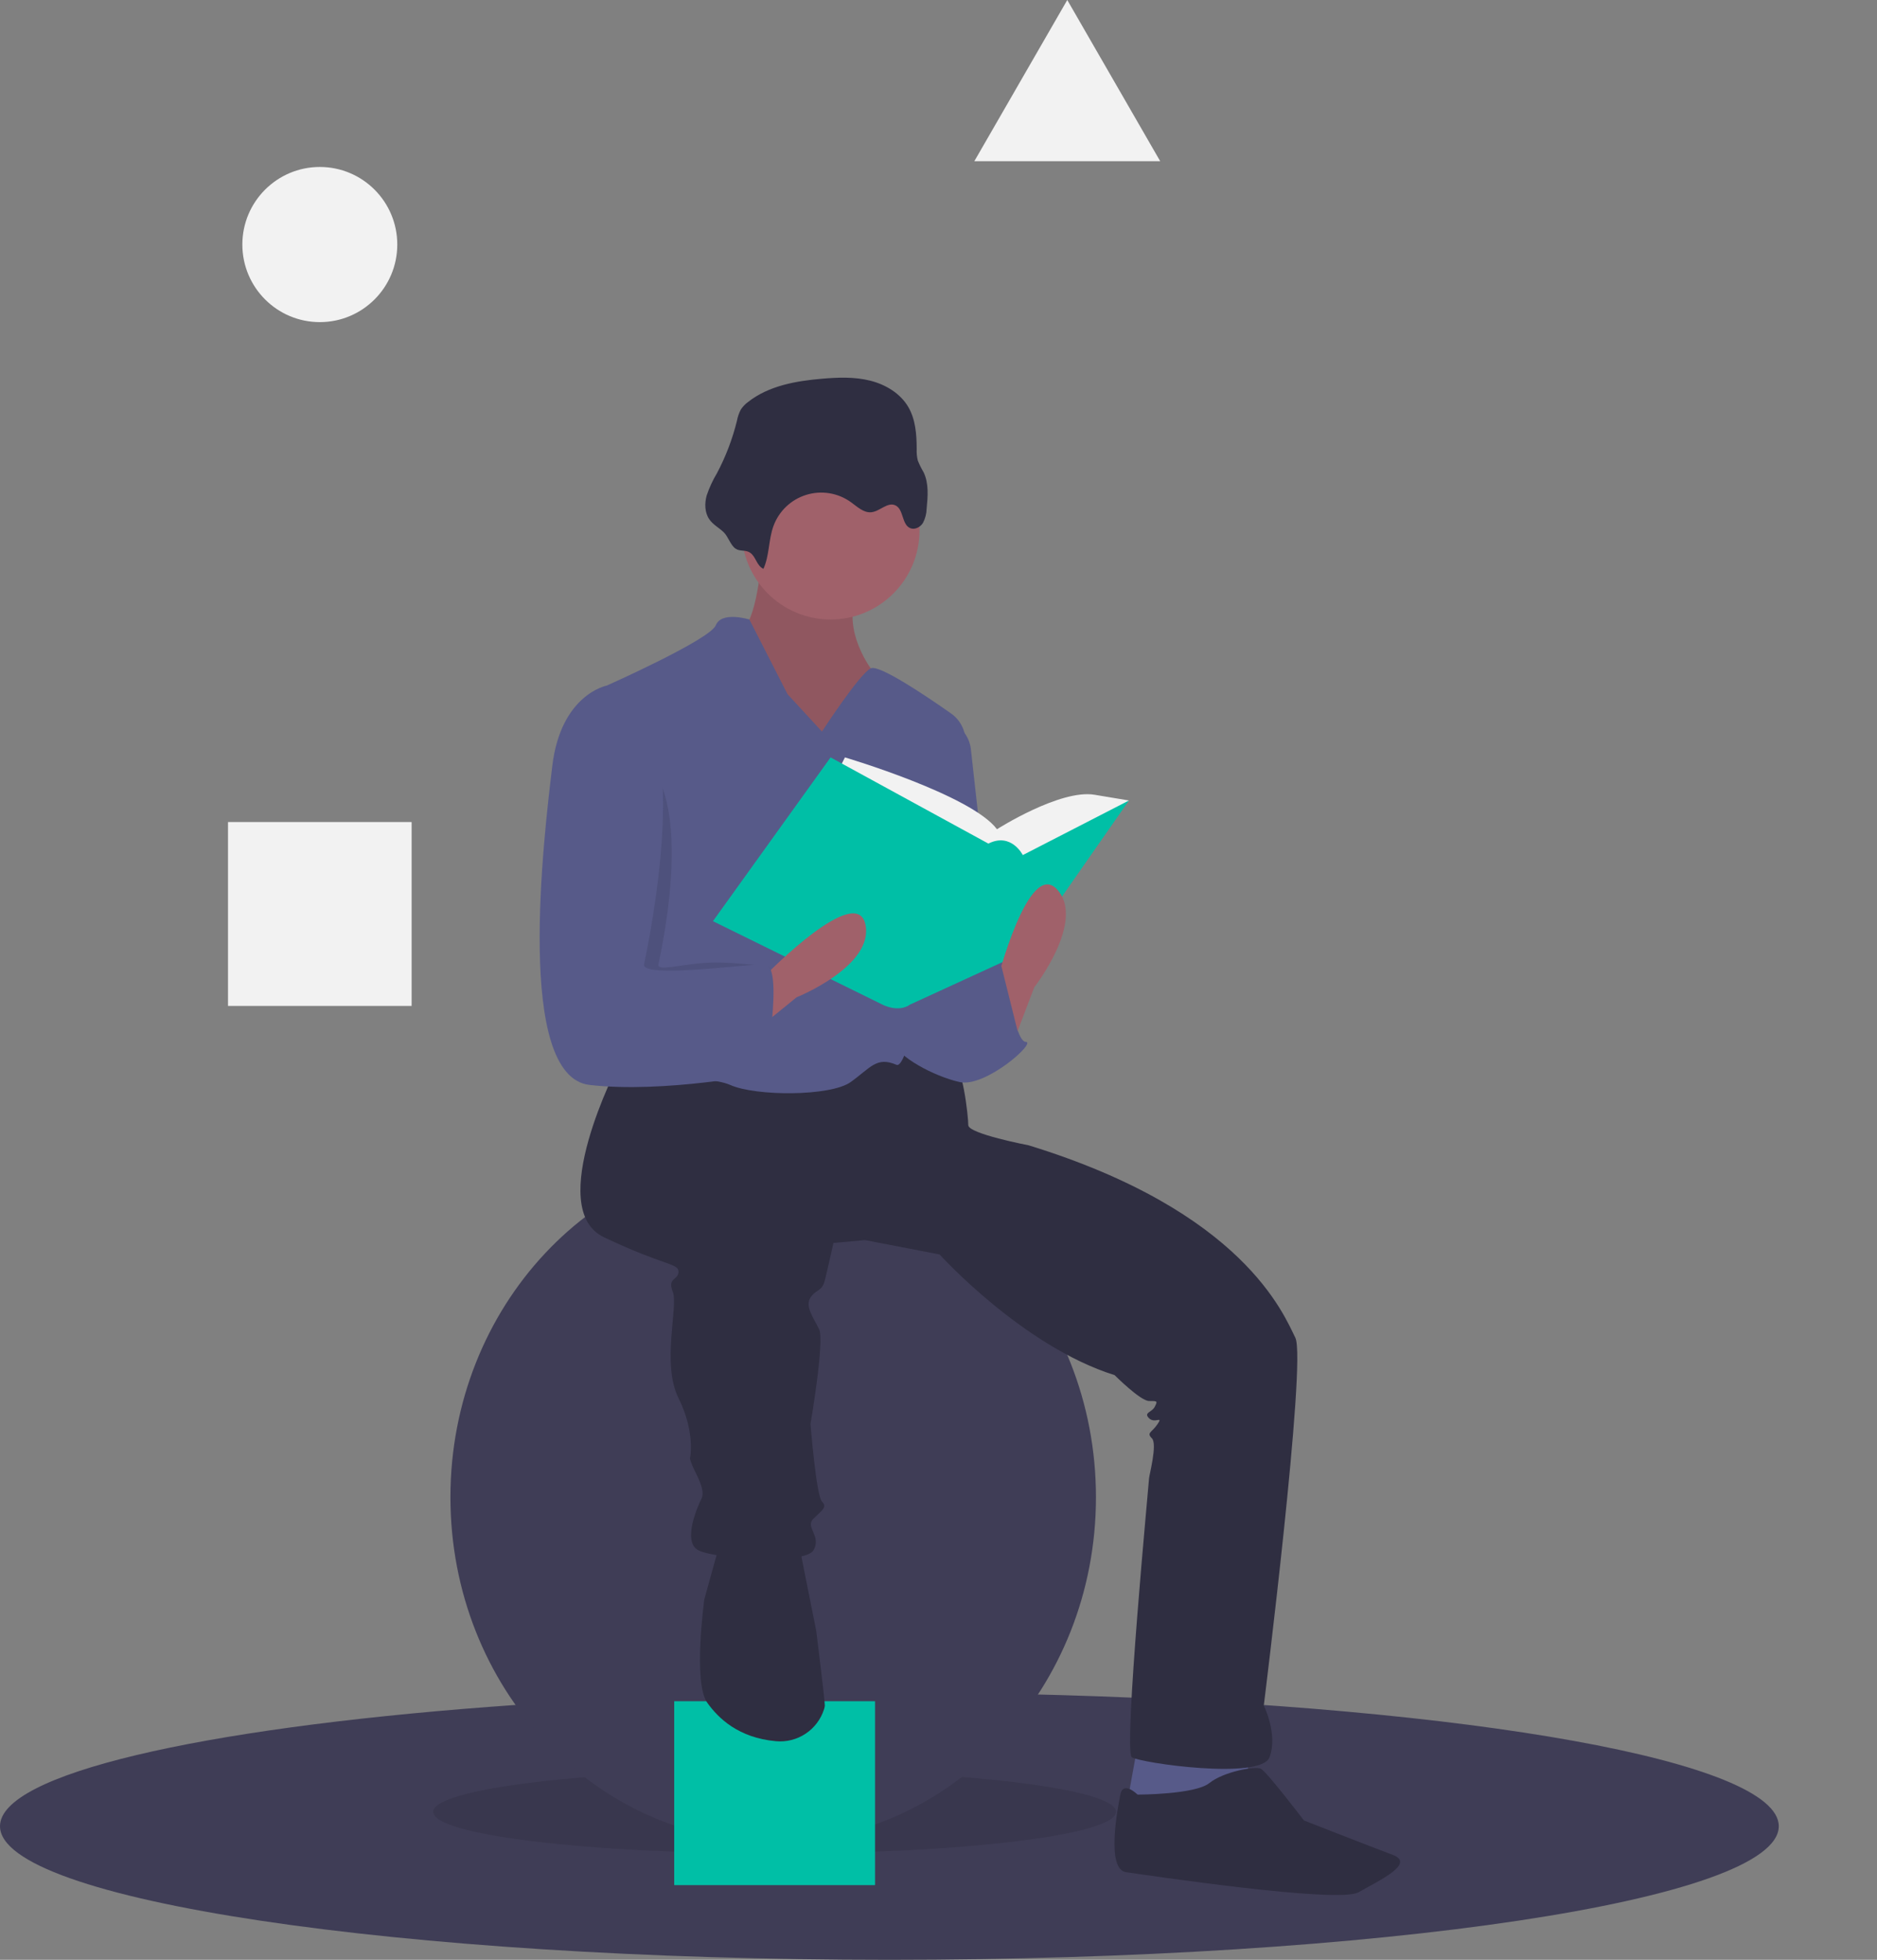 <svg width="410" height="428" viewBox="0 0 410 428" fill="none" xmlns="http://www.w3.org/2000/svg">
<rect x="0" y="0" width="410" height="428" fill="#808080" stroke="none"/>
<g clip-path="url(#clip0_150_874)">
<path d="M388.544 398.823C388.544 414.937 301.567 428 194.272 428C86.978 428 0 414.937 0 398.823C0 387.416 43.598 377.534 107.138 372.74C133.34 370.757 162.944 369.646 194.272 369.646C207.151 369.646 219.734 369.835 231.905 370.192C321.188 372.828 388.544 384.643 388.544 398.823Z" fill="#3F3D56"/>
<path opacity="0.1" d="M169.205 404.784C210.392 404.784 243.78 400.711 243.78 395.686C243.78 390.661 210.392 386.588 169.205 386.588C128.018 386.588 94.629 390.661 94.629 395.686C94.629 400.711 128.018 404.784 169.205 404.784Z" fill="black"/>
<path d="M168.892 402.274C207.829 402.274 239.394 368.563 239.394 326.979C239.394 285.394 207.829 251.684 168.892 251.684C129.954 251.684 98.389 285.394 98.389 326.979C98.389 368.563 129.954 402.274 168.892 402.274Z" fill="#3F3D56"/>
<path d="M191.139 371.528H147.271V411.686H191.139V371.528Z" fill="#00BFA6"/>
<path d="M248.48 381.255L245.974 395.059L262.268 397.569L272.921 391.294L272.295 381.255H248.48Z" fill="#575A89"/>
<path d="M166.385 122.112C166.385 122.112 165.131 136.544 161.998 137.171C158.865 137.799 168.892 162.897 168.892 162.897H183.932L195.839 159.76L190.199 145.956C190.199 145.956 182.679 135.916 188.319 127.759C193.959 119.602 166.385 122.112 166.385 122.112Z" fill="#A0616A"/>
<path opacity="0.1" d="M166.385 122.112C166.385 122.112 165.131 136.544 161.998 137.171C158.865 137.799 168.892 162.897 168.892 162.897H183.932L195.839 159.76L190.199 145.956C190.199 145.956 182.679 135.916 188.319 127.759C193.959 119.602 166.385 122.112 166.385 122.112Z" fill="black"/>
<path d="M135.051 232.546C135.051 232.546 118.757 263.919 131.917 270.194C145.077 276.468 148.211 275.841 148.211 277.723C148.211 279.606 145.704 278.978 146.958 282.115C148.211 285.253 144.451 297.802 148.211 305.332C151.971 312.861 150.718 318.508 150.718 318.508C150.718 318.508 150.718 319.136 151.971 321.646C153.224 324.155 153.851 326.038 153.224 327.293C152.598 328.548 148.838 336.705 152.598 338.587C156.358 340.469 175.785 341.724 177.665 338.587C179.545 335.45 175.785 333.567 177.665 331.685C179.545 329.803 180.798 329.175 179.545 327.92C178.292 326.665 177.038 310.979 177.038 310.979C177.038 310.979 180.172 292.782 178.918 290.272C177.665 287.763 175.785 285.253 177.038 283.37C178.292 281.488 179.545 282.115 180.172 279.606C180.798 277.096 182.052 271.449 182.052 271.449L188.945 270.821L205.239 273.958C205.239 273.958 223.413 294.037 243.467 300.312C243.467 300.312 249.107 305.959 250.987 305.959C252.867 305.959 252.867 305.959 252.241 307.214C251.614 308.469 249.734 308.469 250.987 309.724C252.241 310.979 254.121 309.096 252.867 310.979C251.614 312.861 250.36 312.861 251.614 314.116C252.867 315.371 250.987 322.273 250.987 322.9C250.987 323.528 245.347 382.509 247.227 383.764C249.107 385.019 275.428 388.784 277.308 383.764C279.188 378.745 276.055 372.47 276.055 372.47C276.055 372.47 285.455 297.175 282.948 292.155C280.441 287.135 271.668 264.547 224.666 250.115C224.666 250.115 211.506 247.605 211.506 245.723C211.506 243.84 210.253 231.919 207.746 231.291C205.239 230.664 190.825 230.036 190.825 230.036L172.652 235.683L147.584 231.291L135.051 232.546Z" fill="#2F2E41"/>
<path d="M156.985 337.96L153.851 349.254C153.851 349.254 151.344 367.45 154.478 371.842C156.939 375.292 161.334 379.517 169.483 380.258C171.768 380.468 174.055 379.891 175.967 378.622C177.879 377.354 179.301 375.47 179.998 373.282C180.092 373.02 180.15 372.747 180.172 372.47C180.172 371.215 178.292 356.156 178.292 356.156L175.158 340.469L174.532 336.077L156.985 337.96Z" fill="#2F2E41"/>
<path d="M248.48 391.921C248.48 391.921 245.347 388.784 244.72 391.921C244.094 395.059 241.587 408.235 245.974 408.863C250.361 409.49 292.348 415.765 296.735 413.255C301.122 410.745 309.269 406.98 304.255 405.098C299.242 403.216 284.828 397.568 284.828 397.568C284.828 397.568 276.681 386.902 275.428 386.274C274.175 385.647 267.281 386.902 264.148 389.411C261.014 391.921 248.48 391.921 248.48 391.921Z" fill="#2F2E41"/>
<path d="M181.425 135.289C192.155 135.289 200.852 126.581 200.852 115.838C200.852 105.095 192.155 96.387 181.425 96.387C170.696 96.387 161.998 105.095 161.998 115.838C161.998 126.581 170.696 135.289 181.425 135.289Z" fill="#A0616A"/>
<path d="M179.545 159.761L172.025 151.604L163.689 135.29C163.689 135.29 157.611 133.407 156.358 136.544C155.104 139.682 132.544 149.721 132.544 149.721C132.544 149.721 138.184 202.428 135.677 207.448C133.17 212.467 128.784 232.546 132.544 234.428C136.304 236.311 153.851 234.428 159.491 236.938C165.131 239.448 181.425 239.448 185.812 236.311C190.199 233.174 191.452 230.664 195.839 232.546C199.574 234.149 208.304 179.362 210.818 163.035C211.029 161.664 210.854 160.261 210.31 158.984C209.766 157.708 208.877 156.61 207.742 155.813C202.119 151.864 191.992 145.059 190.199 145.956C187.692 147.211 179.545 159.761 179.545 159.761Z" fill="#575A89"/>
<path d="M206.493 157.25C207.964 157.618 209.288 158.429 210.286 159.572C211.284 160.716 211.909 162.138 212.077 163.647L217.146 209.329C217.146 209.329 204.613 236.31 198.346 218.114C192.079 199.917 206.493 157.25 206.493 157.25Z" fill="#575A89"/>
<path d="M205.239 213.722L219.026 209.957C219.026 209.957 221.533 227.526 224.04 227.526C226.546 227.526 215.266 237.565 209.626 236.31C203.986 235.055 195.839 230.663 195.212 227.526C194.586 224.389 200.852 211.212 200.852 211.212L205.239 213.722Z" fill="#575A89"/>
<path d="M166.76 124.229C168.081 121.313 167.851 117.911 168.943 114.901C169.528 113.289 170.477 111.835 171.716 110.651C172.955 109.468 174.451 108.587 176.087 108.078C177.722 107.569 179.453 107.445 181.144 107.716C182.835 107.988 184.44 108.647 185.835 109.643C187.239 110.645 188.648 112.055 190.363 111.863C192.209 111.657 193.856 109.594 195.554 110.35C197.436 111.188 196.928 114.565 198.834 115.345C199.838 115.755 201.024 115.123 201.602 114.205C202.109 113.241 202.384 112.172 202.408 111.083C202.671 108.407 202.909 105.574 201.75 103.149C201.262 102.327 200.837 101.469 200.479 100.583C200.276 99.755 200.195 98.902 200.237 98.051C200.227 94.906 199.997 91.624 198.416 88.906C196.662 85.89 193.419 83.961 190.035 83.12C186.652 82.278 183.107 82.407 179.634 82.702C173.891 83.188 167.902 84.232 163.378 87.806C162.763 88.256 162.234 88.812 161.816 89.45C161.419 90.207 161.138 91.019 160.983 91.86C160.005 95.848 158.539 99.7 156.617 103.328C155.693 104.866 154.937 106.5 154.364 108.201C153.884 109.929 153.916 111.899 154.921 113.384C155.738 114.594 157.046 115.238 158.073 116.227C159.09 117.207 159.566 119.091 160.694 119.833C161.678 120.48 162.857 120.023 163.86 120.71C165.149 121.591 165.242 123.523 166.76 124.229Z" fill="#2F2E41"/>
<path d="M182.679 169.172L184.559 165.407C184.559 165.407 212.133 173.564 217.773 181.094C217.773 181.094 231.56 172.309 239.08 173.564L246.6 174.819L223.413 195.525L193.959 193.016L182.679 169.172Z" fill="#F2F2F2"/>
<path d="M181.425 165.407L155.731 201.173L192.705 219.369C192.705 219.369 196.162 221.251 198.821 219.369L223.413 208.075L246.6 174.819L223.413 186.741C223.413 186.741 220.906 181.721 215.893 184.231L181.425 165.407Z" fill="#00BFA6"/>
<path d="M220.906 228.781L225.92 215.604C225.92 215.604 237.2 201.172 230.933 194.27C224.666 187.368 217.773 214.349 217.773 214.349L220.906 228.781Z" fill="#A0616A"/>
<path d="M163.062 226.678L174.001 217.798C174.001 217.798 190.991 210.981 189.028 201.862C187.066 192.744 167.583 212.62 167.583 212.62L163.062 226.678Z" fill="#A0616A"/>
<path opacity="0.1" d="M135.991 163.211H135.364C135.364 163.211 125.65 151.603 123.77 167.29C121.89 182.976 115.623 235.056 131.917 236.938C148.211 238.82 159.805 229.095 159.805 229.095C159.805 229.095 171.712 210.898 167.325 210.898C165.202 210.898 159.43 209.944 154.164 210.271C148.548 210.62 143.501 212.204 143.824 210.585C144.451 207.447 153.538 167.603 135.991 163.211Z" fill="black"/>
<path d="M135.051 150.976L132.544 149.721C132.544 149.721 122.517 151.603 120.637 167.29C118.757 182.976 112.49 235.055 128.784 236.938C145.078 238.82 167.011 234.428 167.011 234.428C167.011 234.428 171.398 210.584 167.011 210.584C162.625 210.584 140.064 213.722 140.691 210.584C141.317 207.447 152.598 155.368 135.051 150.976Z" fill="#575A89"/>
<path d="M211.819 221.566L218.73 210.961L223.1 228.468L211.819 233.487V221.566Z" fill="#575A89"/>
<path d="M69.859 70.347C79.203 70.347 86.779 62.762 86.779 53.405C86.779 44.049 79.203 36.464 69.859 36.464C60.514 36.464 52.938 44.049 52.938 53.405C52.938 62.762 60.514 70.347 69.859 70.347Z" fill="#F2F2F2"/>
<path d="M89.912 179.525H49.805V219.683H89.912V179.525Z" fill="#F2F2F2"/>
<path d="M233.127 0L243.278 17.605L253.429 35.209H233.127H212.824L222.975 17.605L233.127 0Z" fill="#F2F2F2"/>
</g>
<defs>
<clipPath id="clip0_150_874">
<rect width="410" height="428" fill="white"/>
</clipPath>
</defs>
</svg>
